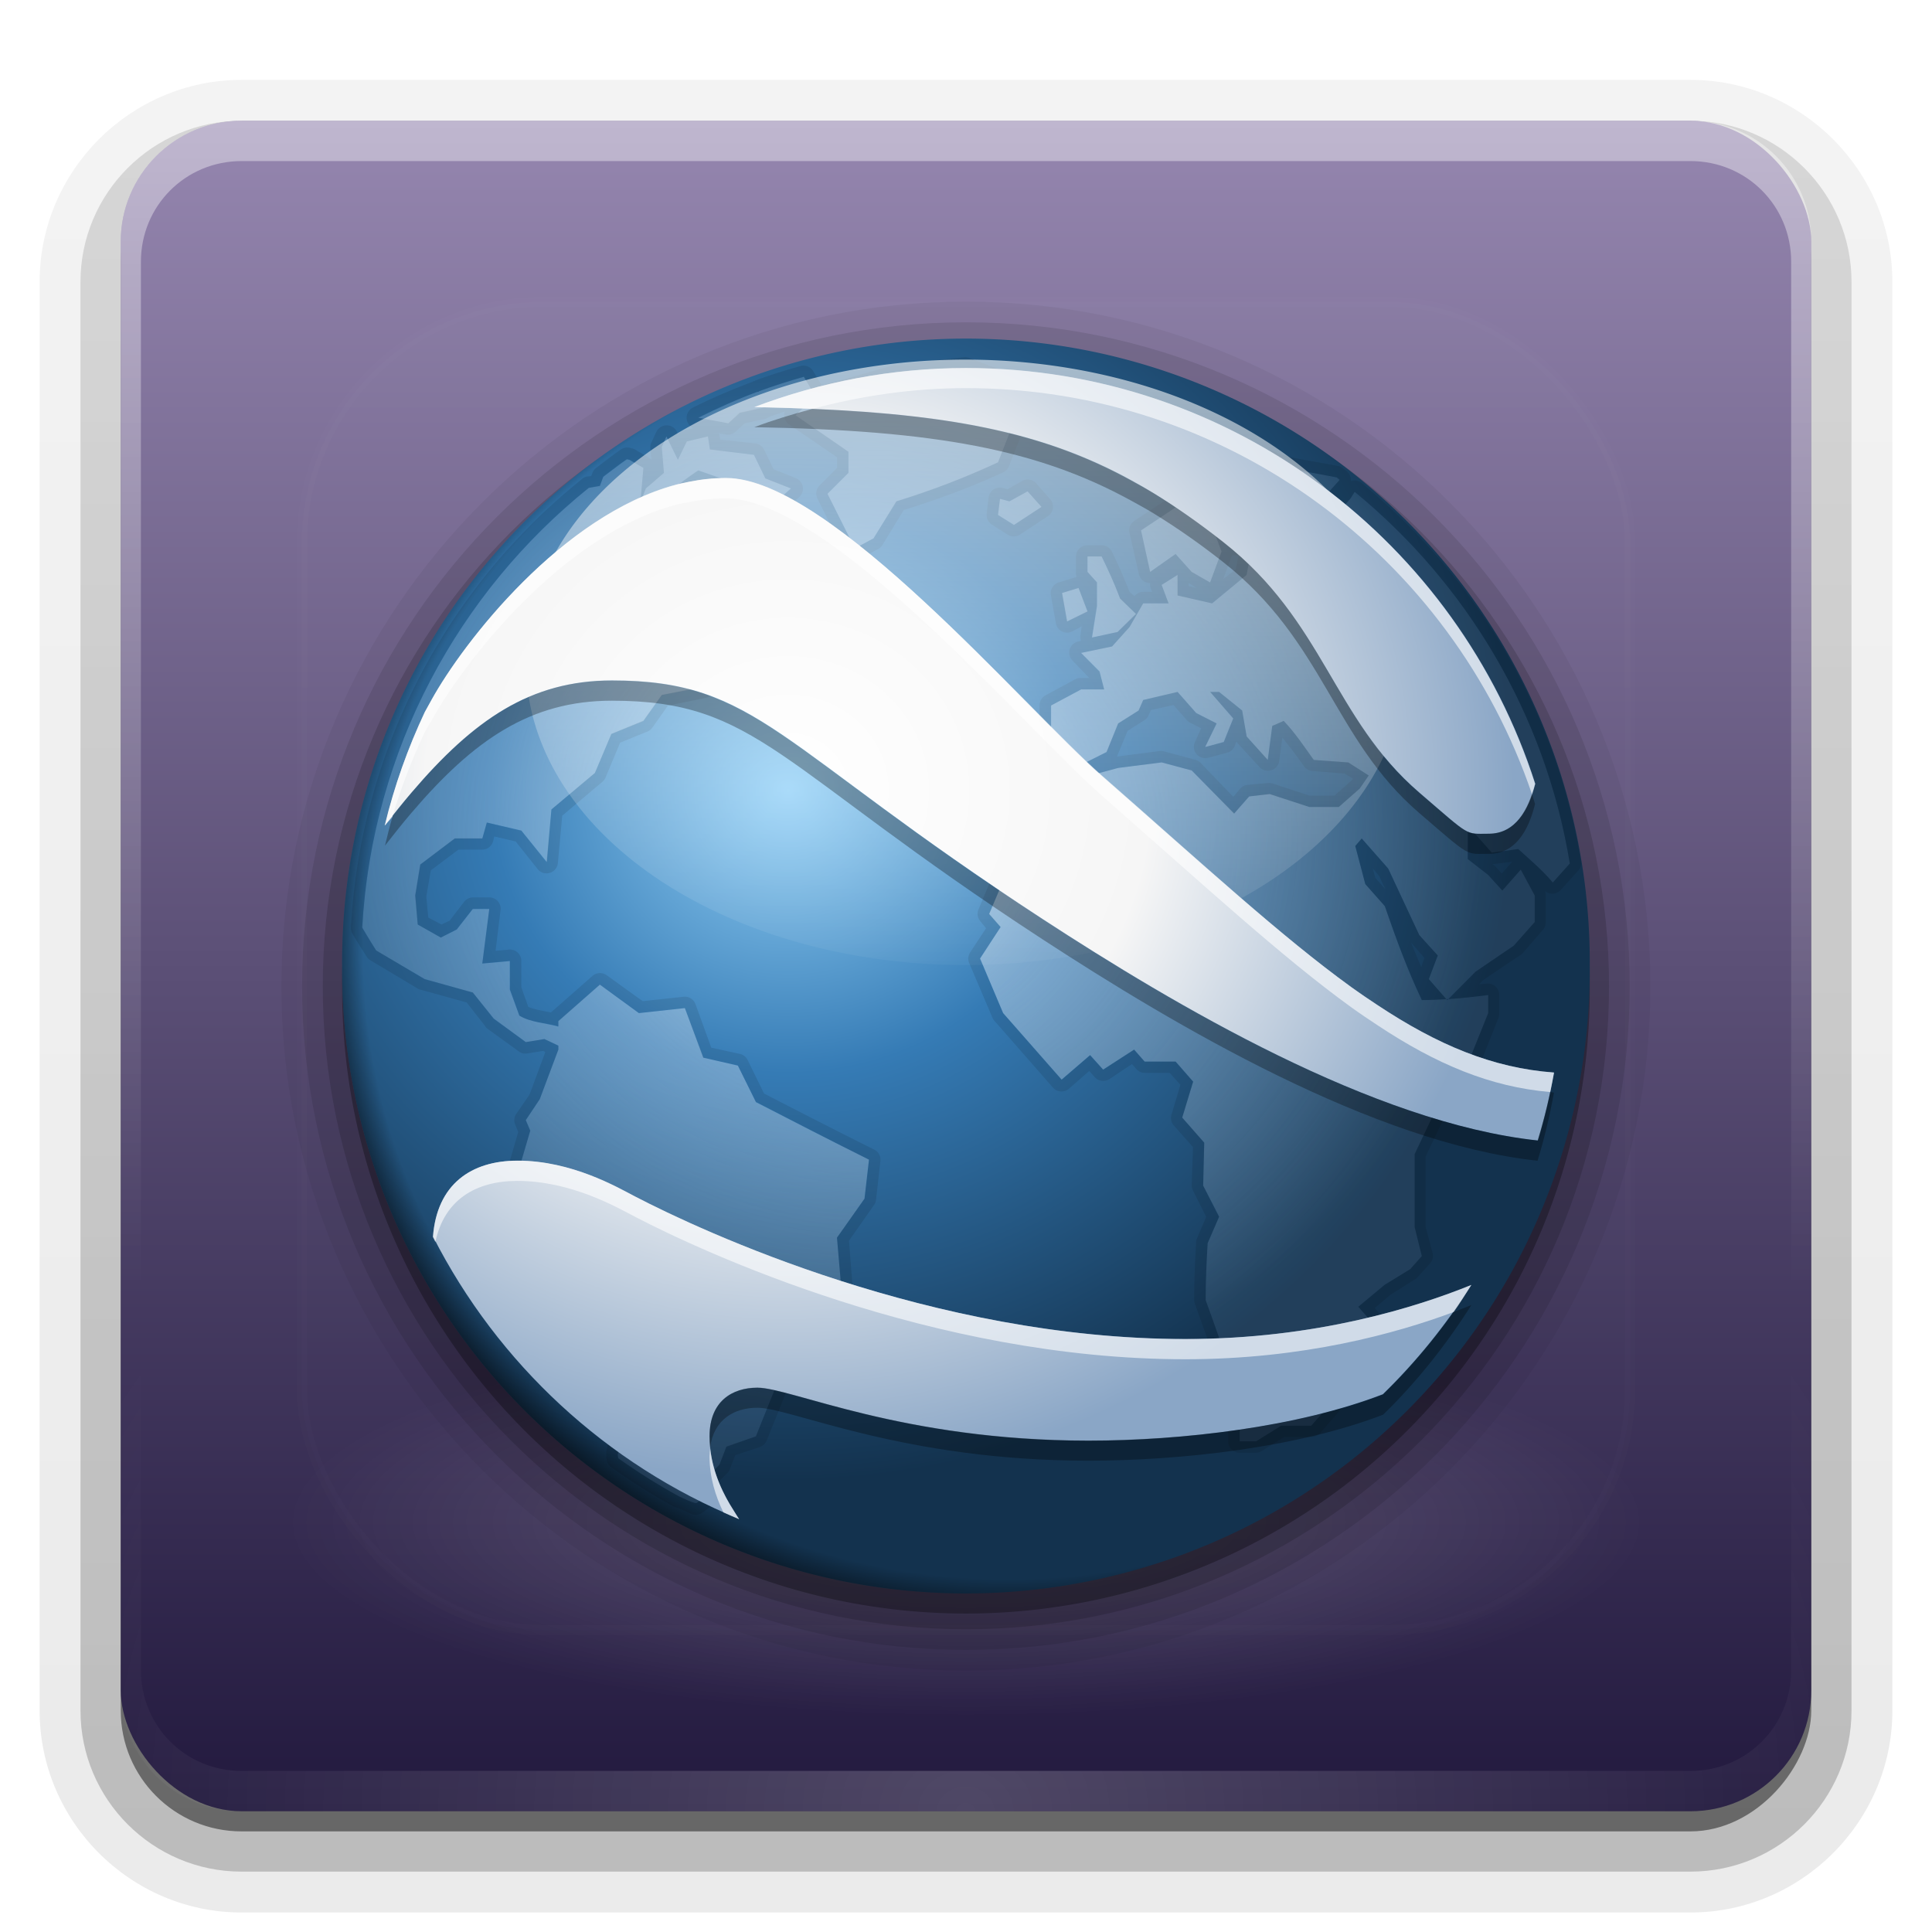<?xml version="1.0" encoding="UTF-8"?>
<!-- Created with Inkscape (http://www.inkscape.org/) -->
<svg id="svg2408" width="96" height="96" version="1.0" xmlns="http://www.w3.org/2000/svg" xmlns:cc="http://creativecommons.org/ns#" xmlns:dc="http://purl.org/dc/elements/1.1/" xmlns:rdf="http://www.w3.org/1999/02/22-rdf-syntax-ns#" xmlns:xlink="http://www.w3.org/1999/xlink">
 <defs id="defs2410">
  <linearGradient id="ButtonShadow" x1="45.448" x2="45.448" y1="92.54" y2="7.016" gradientTransform="scale(1.006 .994)" gradientUnits="userSpaceOnUse">
   <stop id="stop3750" offset="0"/>
   <stop id="stop3752" stop-opacity=".588" offset="1"/>
  </linearGradient>
  <linearGradient id="linearGradient3737">
   <stop id="stop3739" stop-color="#fff" offset="0"/>
   <stop id="stop3741" stop-color="#fff" stop-opacity="0" offset="1"/>
  </linearGradient>
  <filter id="filter3174" color-interpolation-filters="sRGB">
   <feGaussianBlur id="feGaussianBlur3176" stdDeviation="1.71"/>
  </filter>
  <linearGradient id="linearGradient3188" x1="36.357" x2="36.357" y1="6" y2="63.893" gradientUnits="userSpaceOnUse" xlink:href="#linearGradient3737"/>
  <filter id="filter3794" x="-.192" y="-.192" width="1.384" height="1.384" color-interpolation-filters="sRGB">
   <feGaussianBlur id="feGaussianBlur3796" stdDeviation="5.28"/>
  </filter>
  <linearGradient id="linearGradient3613" x1="48" x2="48" y1="20.221" y2="138.66" gradientUnits="userSpaceOnUse" xlink:href="#linearGradient3737"/>
  <radialGradient id="radialGradient3619" cx="48" cy="90.172" r="42" gradientTransform="matrix(1.157 0 0 .996 -7.551 .197)" gradientUnits="userSpaceOnUse" xlink:href="#linearGradient3737"/>
  <clipPath id="clipPath3613">
   <rect id="rect3615" x="6" y="6" width="84" height="84" rx="6" ry="6" fill="#fff"/>
  </clipPath>
  <linearGradient id="linearGradient3617" x1="48" x2="48" y1="90" y2="5.988" gradientUnits="userSpaceOnUse">
   <stop id="stop3702" stop-color="#22193e" offset="0"/>
   <stop id="stop3704" stop-color="#9586af" offset="1"/>
  </linearGradient>
  <linearGradient id="ButtonShadow-0" x1="45.448" x2="45.448" y1="92.54" y2="7.016" gradientTransform="matrix(1.006 0 0 .994 100 0)" gradientUnits="userSpaceOnUse">
   <stop id="stop3750-8" offset="0"/>
   <stop id="stop3752-5" stop-opacity=".588" offset="1"/>
  </linearGradient>
  <linearGradient id="linearGradient3780" x1="32.251" x2="32.251" y1="6.132" y2="90.239" gradientTransform="matrix(1.024 0 0 1.012 -1.143 -98.071)" gradientUnits="userSpaceOnUse" xlink:href="#ButtonShadow-0"/>
  <linearGradient id="linearGradient3721" x1="32.251" x2="32.251" y1="6.132" y2="90.239" gradientTransform="translate(0,-97)" gradientUnits="userSpaceOnUse" xlink:href="#ButtonShadow-0"/>
  <linearGradient id="linearGradient4224-9">
   <stop id="stop4226-7" stop-color="#95d2f8" offset="0"/>
   <stop id="stop4240-8" stop-color="#357bb5" offset=".41"/>
   <stop id="stop4228-0" stop-color="#13324e" offset="1"/>
  </linearGradient>
  <radialGradient id="radialGradient3093" cx="46.972" cy="-33.923" r="60.306" gradientTransform="matrix(.598 0 0 .569 11.061 58.574)" gradientUnits="userSpaceOnUse">
   <stop id="stop4473-6" stop-color="#fff" offset="0"/>
   <stop id="stop4544-9" stop-color="#f6f6f6" offset=".5"/>
   <stop id="stop4475-9" stop-color="#8aa6c6" offset="1"/>
  </radialGradient>
  <radialGradient id="radialGradient3916" cx="46.972" cy="-33.923" r="60.306" gradientTransform="matrix(1.164 0 0 1.107 -7.715 3.617)" gradientUnits="userSpaceOnUse" xlink:href="#linearGradient4224-9"/>
  <radialGradient id="radialGradient3926" cx="65.261" cy="-19.96" r="60.306" gradientTransform="matrix(1.137 0 0 1.108 -5.928 3.63)" gradientUnits="userSpaceOnUse">
   <stop id="stop4465-1" stop-opacity="0" offset="0"/>
   <stop id="stop4467-3" stop-opacity="0" offset=".91"/>
   <stop id="stop4469-1" offset="1"/>
  </radialGradient>
  <radialGradient id="radialGradient3146" cx="22.109" cy="19.781" r="19.19" gradientTransform="matrix(1.573 0 0 1.469 8.677 12.715)" gradientUnits="userSpaceOnUse">
   <stop id="stop2314" stop-color="#e3ebf3" offset="0"/>
   <stop id="stop2316" stop-color="#cedceb" stop-opacity=".132" offset="1"/>
  </radialGradient>
  <linearGradient id="linearGradient3977" x1="66.658" x2="66.658" y1="-77.511" y2="51.68" gradientUnits="userSpaceOnUse" xlink:href="#linearGradient3737"/>
  <radialGradient id="radialGradient4004" cx="64.145" cy="-16.953" r="60.306" gradientUnits="userSpaceOnUse">
   <stop id="stop4000" stop-color="#fff" offset="0"/>
   <stop id="stop4002" stop-color="#fff" stop-opacity="0" offset="1"/>
  </radialGradient>
  <radialGradient id="radialGradient4036-3" cx="19.464" cy="15.821" r="2.5" gradientUnits="userSpaceOnUse" xlink:href="#linearGradient4008-1"/>
  <linearGradient id="linearGradient4008-1">
   <stop id="stop4010-3" stop-color="#fff" offset="0"/>
   <stop id="stop4016-7" stop-color="#fff" stop-opacity=".279" offset=".5"/>
   <stop id="stop4012-2" stop-color="#fff" stop-opacity="0" offset="1"/>
  </linearGradient>
  <filter id="filter4046-5" x="-.12" y="-.12" width="1.24" height="1.24" color-interpolation-filters="sRGB">
   <feGaussianBlur id="feGaussianBlur4048-6" stdDeviation="0.25"/>
  </filter>
 </defs>
 <g id="layer2" display="none">
  <rect id="rect3745" x="5" y="7" width="86" height="85" rx="6" ry="6" fill="url(#ButtonShadow)" filter="url(#filter3174)" opacity=".9"/>
 </g>
 <g id="layer3">
  <path id="path3786" transform="scale(1,-1)" d="m12-95.031c-5.511 0-10.031 4.52-10.031 10.031v71c0 5.511 4.52 10.031 10.031 10.031h72c5.511 0 10.031-4.52 10.031-10.031v-71c0-5.511-4.52-10.031-10.031-10.031h-72z" fill="url(#linearGradient3780)" opacity=".08"/>
  <path id="path3778" transform="scale(1,-1)" d="m12-94.031c-4.972 0-9.031 4.06-9.031 9.031v71c0 4.972 4.06 9.031 9.031 9.031h72c4.972 0 9.031-4.06 9.031-9.031v-71c0-4.972-4.06-9.031-9.031-9.031h-72z" fill="url(#linearGradient3780)" opacity=".1"/>
  <path id="path3770" transform="scale(1,-1)" d="m12-93c-4.409 0-8 3.591-8 8v71c0 4.409 3.591 8 8 8h72c4.409 0 8-3.591 8-8v-71c0-4.409-3.591-8-8-8h-72z" fill="url(#linearGradient3780)" opacity=".2"/>
  <rect id="rect3723" transform="scale(1,-1)" x="5" y="-92" width="86" height="85" rx="7" ry="7" fill="url(#linearGradient3780)" opacity=".3"/>
  <rect id="rect3716" transform="scale(1,-1)" x="6" y="-91" width="84" height="84" rx="6" ry="6" fill="url(#linearGradient3721)" opacity=".45"/>
 </g>
 <g id="layer1">
  <rect id="rect2419" x="6" y="6" width="84" height="84" rx="6" ry="6" fill="url(#linearGradient3617)"/>
  <path id="rect3728" d="m12 6c-3.324 0-6 2.676-6 6v2 68 2c0 0.335 0.041 0.651 0.094 0.969 0.049 0.296 0.097 0.597 0.188 0.875 0.01 0.03 0.021 0.064 0.031 0.094 0.099 0.288 0.235 0.547 0.375 0.812 0.145 0.274 0.316 0.536 0.5 0.781s0.374 0.473 0.594 0.688c0.44 0.428 0.943 0.815 1.5 1.094 0.279 0.14 0.573 0.247 0.875 0.344-0.256-0.1-0.487-0.236-0.719-0.375-0.007-0.004-0.024 0.004-0.031 0-0.032-0.019-0.062-0.043-0.094-0.062-0.12-0.077-0.231-0.164-0.344-0.25-0.106-0.081-0.213-0.161-0.312-0.25-0.178-0.161-0.347-0.345-0.5-0.531-0.108-0.13-0.218-0.265-0.312-0.406-0.025-0.038-0.038-0.086-0.062-0.125-0.065-0.103-0.13-0.205-0.188-0.312-0.101-0.195-0.206-0.416-0.281-0.625-0.008-0.022-0.024-0.041-0.031-0.062-0.032-0.092-0.036-0.187-0.062-0.281-0.03-0.107-0.07-0.203-0.094-0.312-0.073-0.342-0.125-0.698-0.125-1.062v-2-68-2c0-2.782 2.218-5 5-5h2 68 2c2.782 0 5 2.218 5 5v2 68 2c0 0.364-0.052 0.721-0.125 1.062-0.044 0.207-0.088 0.398-0.156 0.594-0.008 0.022-0.023 0.041-0.031 0.062-0.063 0.174-0.138 0.367-0.219 0.531-0.042 0.083-0.079 0.17-0.125 0.25-0.055 0.097-0.127 0.188-0.188 0.281-0.094 0.141-0.205 0.276-0.312 0.406-0.143 0.174-0.303 0.347-0.469 0.5-0.011 0.01-0.02 0.021-0.031 0.031-0.138 0.126-0.285 0.234-0.438 0.344-0.103 0.073-0.204 0.153-0.312 0.219-0.007 0.004-0.024-0.004-0.031 0-0.232 0.139-0.463 0.275-0.719 0.375 0.302-0.097 0.596-0.204 0.875-0.344 0.557-0.279 1.06-0.666 1.5-1.094 0.22-0.214 0.409-0.442 0.594-0.688s0.355-0.508 0.5-0.781c0.14-0.265 0.276-0.525 0.375-0.812 0.01-0.031 0.021-0.063 0.031-0.094 0.09-0.278 0.139-0.579 0.188-0.875 0.052-0.318 0.094-0.634 0.094-0.969v-2-68-2c0-3.324-2.676-6-6-6h-72z" fill="url(#linearGradient3188)" opacity=".4"/>
  <path id="path3615" d="m12 90c-3.324 0-6-2.676-6-6v-2-68-2c0-0.335 0.041-0.651 0.094-0.969 0.049-0.296 0.097-0.597 0.188-0.875 0.01-0.03 0.021-0.064 0.031-0.094 0.099-0.288 0.235-0.547 0.375-0.812 0.145-0.274 0.316-0.536 0.5-0.781s0.374-0.473 0.594-0.688c0.44-0.428 0.943-0.815 1.5-1.094 0.279-0.14 0.573-0.247 0.875-0.344-0.256 0.1-0.487 0.236-0.719 0.375-0.007 0.004-0.024-0.004-0.031 0-0.032 0.019-0.062 0.043-0.094 0.062-0.12 0.077-0.231 0.164-0.344 0.25-0.106 0.081-0.213 0.161-0.312 0.25-0.178 0.161-0.347 0.345-0.5 0.531-0.108 0.13-0.218 0.265-0.312 0.406-0.025 0.038-0.038 0.086-0.062 0.125-0.065 0.103-0.13 0.205-0.188 0.312-0.101 0.195-0.206 0.416-0.281 0.625-0.008 0.022-0.024 0.041-0.031 0.062-0.032 0.092-0.036 0.187-0.062 0.281-0.03 0.107-0.07 0.203-0.094 0.312-0.073 0.342-0.125 0.698-0.125 1.062v2 68 2c0 2.782 2.218 5 5 5h2 68 2c2.782 0 5-2.218 5-5v-2-68-2c0-0.364-0.052-0.721-0.125-1.062-0.044-0.207-0.088-0.398-0.156-0.594-0.008-0.022-0.023-0.041-0.031-0.062-0.063-0.174-0.138-0.367-0.219-0.531-0.042-0.083-0.079-0.17-0.125-0.25-0.055-0.097-0.127-0.188-0.188-0.281-0.094-0.141-0.205-0.276-0.312-0.406-0.143-0.174-0.303-0.347-0.469-0.5-0.011-0.01-0.02-0.021-0.031-0.031-0.138-0.126-0.285-0.234-0.438-0.344-0.103-0.073-0.204-0.153-0.312-0.219-0.007-0.004-0.024 0.004-0.031 0-0.232-0.139-0.463-0.275-0.719-0.375 0.302 0.097 0.596 0.204 0.875 0.344 0.557 0.279 1.06 0.666 1.5 1.094 0.22 0.214 0.409 0.442 0.594 0.688s0.355 0.508 0.5 0.781c0.14 0.265 0.276 0.525 0.375 0.812 0.01 0.031 0.021 0.063 0.031 0.094 0.09 0.278 0.139 0.579 0.188 0.875 0.052 0.318 0.094 0.634 0.094 0.969v2 68 2c0 3.324-2.676 6-6 6h-72z" fill="url(#radialGradient3619)" opacity=".2"/>
  <path id="path3990" transform="matrix(.56 0 0 .16 12.081 78.349)" d="m124.45-16.953a60.306 60.306 0 1 1-120.61 0 60.306 60.306 0 1 1 120.61 0z" color="#000000" fill="url(#radialGradient4004)" fill-rule="evenodd" opacity=".2"/>
 </g>
 <g id="layer5">
  <rect id="rect3171" x="15" y="15" width="66" height="66" rx="12" ry="12" clip-path="url(#clipPath3613)" fill="url(#linearGradient3613)" filter="url(#filter3794)" opacity=".1" stroke="#fff" stroke-linecap="round" stroke-width=".5"/>
 </g>
 <g id="layer4">
  <path id="path3942" transform="matrix(.514 0 0 .514 15.027 57.714)" d="m64.156-83.125c-36.48 0-66.188 29.708-66.188 66.188 0 36.48 29.711 66.156 66.188 66.156 36.476 0 66.156-29.68 66.156-66.156 0-36.476-29.676-66.188-66.156-66.188z" color="#000000" fill-rule="evenodd" opacity=".05"/>
  <path id="path3938" transform="matrix(.514 0 0 .514 15.027 57.714)" d="m64.156-81.125c-35.396 0-64.188 28.792-64.188 64.188 0 35.396 28.794 64.156 64.188 64.156 35.393 0 64.156-28.763 64.156-64.156 0-35.393-28.761-64.188-64.156-64.188z" color="#000000" fill-rule="evenodd" opacity=".1"/>
  <path id="path3934" transform="matrix(.514 0 0 .514 15.027 57.714)" d="m64.156-79.125c-34.313 0-62.188 27.874-62.188 62.188s27.876 62.156 62.188 62.156 62.156-27.844 62.156-62.156-27.843-62.188-62.156-62.188z" color="#000000" fill-rule="evenodd" opacity=".15"/>
  <path id="path3928" transform="matrix(.514 0 0 .514 15.027 57.714)" d="m124.45-16.953a60.306 60.306 0 1 1-120.61 0 60.306 60.306 0 1 1 120.61 0z" color="#000000" fill-rule="evenodd" opacity=".3"/>
  <path id="path3253" transform="matrix(.514 0 0 .514 15.027 56.714)" d="m124.45-16.953a60.306 60.306 0 1 1-120.61 0 60.306 60.306 0 1 1 120.61 0z" color="#000000" fill="url(#radialGradient3916)" fill-rule="evenodd"/>
  <path id="path4449" transform="matrix(.514 0 0 .514 15.027 56.714)" d="m124.45-16.953a60.306 60.306 0 1 1-120.61 0 60.306 60.306 0 1 1 120.61 0z" color="#000000" fill="url(#radialGradient3926)" fill-rule="evenodd"/>
  <path id="path4144" d="m47.975 18.302-3.43 0.398-4.225 1.168-0.795 0.77 2.635 1.814v1.044l-1.044 1.044 1.367 2.709 0.92-0.497 1.143-1.839c1.767-0.547 3.366-1.16 5.046-1.939l1.367-3.505-2.983-1.168zm-8.028 0.423c-0.756 0.214-1.507 0.451-2.237 0.721l-0.025 0.025c-0.014 0.005-0.035-0.005-0.05 0-1.008 0.375-1.979 0.816-2.933 1.292l1.491 0.273 0.572-0.522 1.143-0.249c0.784-0.382 1.579-0.65 2.411-0.92l-0.373-0.621zm-6.835 2.958-0.224 0.522 0.099 1.292-0.895 0.77-0.572 1.442h1.143l0.572-1.292c0.493-0.349 0.964-0.708 1.466-1.044l1.143 0.398c0.762 0.519 1.524 1.023 2.287 1.541l1.168-1.044-1.268-0.497-0.572-1.168-2.187-0.273-0.099-0.646-1.044 0.249-0.447 0.92-0.572-1.168zm29.304 1.044-2.187 0.522-1.367 0.895v0.77l-2.162 1.442 0.447 2.063 1.268-0.895 0.795 0.895 0.92 0.522 0.572-1.541-0.348-0.92 0.348-0.646 1.243-1.168h0.572l-0.572 1.292v1.168c0.526-0.143 1.078-0.182 1.616-0.249l-1.491 1.019-0.124 0.671-1.715 1.417-1.715-0.398v-1.019l-0.795 0.497 0.348 0.92h-1.268l-0.671 1.168-0.87 0.969-1.541 0.323 0.92 0.92 0.224 0.895h-1.143l-1.491 0.795v2.312h0.696l0.621 0.721 1.442-0.721 0.572-1.417 1.019-0.646 0.224-0.522 1.715-0.398 0.92 1.044 1.019 0.522-0.572 1.168 0.92-0.249 0.472-1.168-1.143-1.317h0.447l1.143 0.92 0.224 1.292 1.044 1.168 0.224-1.69 0.572-0.249c0.566 0.588 1.015 1.277 1.491 1.939l1.715 0.124 1.019 0.646-0.447 0.646-1.044 0.92h-1.466l-1.964-0.646-1.019 0.124-0.746 0.845-2.113-2.138-1.491-0.398-2.162 0.273-1.964 0.522c-1.091 1.239-2.149 2.466-3.181 3.753l-1.268 2.983 0.572 0.646-1.019 1.566 1.143 2.709c0.973 1.102 1.937 2.203 2.908 3.306l1.417-1.218 0.646 0.721 1.541-0.994 0.522 0.597h1.541l0.87 0.994-0.547 1.79 1.094 1.243-0.05 2.138 0.795 1.541-0.572 1.317c-0.057 0.954-0.099 1.879-0.099 2.833 0.469 1.293 0.924 2.6 1.367 3.902l0.323 2.063v1.044h0.82l1.243-0.77h1.491l2.237-2.535-0.298-0.845 1.491-1.292-1.094-1.243 1.317-1.094 1.268-0.77 0.572-0.646-0.348-1.442v-3.629l1.044-2.212 1.243-1.417 1.367-3.38v-0.895c-0.678 0.086-1.325 0.151-1.988 0.199l-0.05 0.05-0.05-0.05c-0.402 0.027-0.805 0.05-1.218 0.05-0.728-1.533-1.285-3.069-1.839-4.673l-0.969-1.094-0.497-1.889 0.323-0.373 1.317 1.491 1.541 3.306 0.92 1.019-0.447 1.168 0.87 0.994c0.033-0.002 0.067 0.002 0.099 0l1.367-1.367 1.889-1.292 1.044-1.168v-1.317c-0.229-0.433-0.465-0.86-0.696-1.292l-0.92 1.044-0.696-0.77-1.019-0.795v-1.665l1.193 1.342 1.317-0.174c0.599 0.545 1.19 1.045 1.715 1.665l0.845-0.944c-1.209-7.408-5.127-13.905-10.688-18.467l-0.224 0.348-1.143 1.292-1.466-1.541h1.466l0.621-0.696c-0.051-0.039-0.098-0.085-0.149-0.124l-2.51-0.472-1.491-0.522zm-31.268 0.099c-0.404 0.276-0.778 0.575-1.168 0.87l-0.174 0.447s-0.313 0.052-0.547 0.099c-6.471 5.203-10.761 13.028-11.259 21.848 0.311 0.534 0.696 1.143 0.696 1.143l2.411 1.417 2.386 0.671 1.044 1.292 1.591 1.168 0.92-0.149 0.696 0.323v0.199l-0.92 2.461-0.696 1.044 0.224 0.522-0.572 1.939 2.063 3.778 2.063 1.814 0.92 1.292-0.124 2.734 0.696 1.541-0.696 2.983s-0.016 0.022 0.025 0.199c0.961 0.682 1.968 1.321 3.007 1.889 0.016 0.009 0.033 0.016 0.05 0.025 0.045 0.021 0.107 0.055 0.149 0.075 0.369 0.167 0.639 0.266 0.696 0.224 0.227-0.172 0.423-0.323 0.423-0.323l-0.224-0.646 0.92-0.92 0.348-0.895 1.466-0.522 1.143-2.858-0.323-0.77 0.795-1.168 1.715-0.398 0.92-2.088-0.224-2.585 1.367-1.939 0.224-1.939c-1.878-0.933-3.753-1.898-5.617-2.858l-0.895-1.814-1.715-0.398-0.92-2.461-2.287 0.249-1.939-1.417-2.063 1.814v0.273c-0.623-0.18-1.384-0.205-1.939-0.547l-0.472-1.292v-1.417l-1.367 0.124c0.115-0.908 0.233-1.801 0.348-2.709h-0.82l-0.795 1.019-0.795 0.398-1.143-0.646-0.124-1.442 0.249-1.541 1.715-1.292h1.367l0.224-0.795 1.715 0.398 1.268 1.566 0.224-2.61 2.162-1.814 0.82-1.939 1.591-0.646 0.92-1.292 2.063-0.398 1.019-1.566c-1.03-2e-6 -2.053 0-3.082 0l1.939-0.895h1.367l1.939-0.646 0.249-0.795-0.696-0.646-0.795-0.249 0.224-0.77-0.572-1.168-1.367 0.497 0.224-1.019-1.591-0.92-1.268 2.212 0.124 0.77-1.268 0.522-0.795 1.69-0.348-1.566-2.162-0.895-0.348-1.168 2.858-1.69 1.243-1.168 0.124-1.417-0.696-0.398-0.124-0.025zm19.909 1.591-0.895 0.497-0.472-0.124-0.099 0.795 0.795 0.497 1.367-0.895-0.696-0.771zm-15.087 0.249-0.92 0.646 1.143 0.771h0.92v-0.895l-1.143-0.522zm18.07 2.983v0.77l0.472 0.522v1.168l-0.249 1.566 1.268-0.273 0.92-0.895-0.795-0.771c-0.269-0.717-0.583-1.4-0.92-2.088h-0.696zm-0.447 1.566-0.82 0.249 0.249 1.417 1.019-0.497-0.447-1.168zm-15.783 2.336 0.323 1.814 0.696-1.044-1.019-0.77z" fill="url(#radialGradient3146)" opacity=".6"/>
  <path id="path3983" d="m47.906 17.75-3.438 0.375a0.565 0.565 0 0 0-0.094 0.031l-3.531 1a0.565 0.565 0 0 0-0.062-0.094l-0.375-0.625a0.565 0.565 0 0 0-0.625-0.25c-0.768 0.217-1.505 0.443-2.25 0.719a0.565 0.565 0 0 0-0.031 0.031 0.565 0.565 0 0 0-0.031 0c-0.023 7e-3 -0.003-0.01-0.031 0a0.565 0.565 0 0 0-0.031 0.031c-1.015 0.379-2.01 0.803-2.969 1.281a0.565 0.565 0 0 0 0.031 1.031l-0.469 0.094a0.565 0.565 0 0 0-0.312 0.219l-0.062-0.156a0.565 0.565 0 0 0-1 0l-0.25 0.531a0.565 0.565 0 0 0-0.062 0.312l0.062 0.562a0.565 0.565 0 0 0-0.125-0.094l-0.688-0.406a0.565 0.565 0 0 0-0.156-0.062l-0.125-0.031a0.565 0.565 0 0 0-0.438 0.094c-0.423 0.289-0.832 0.614-1.219 0.906a0.565 0.565 0 0 0-0.188 0.25l-0.062 0.156c-0.105 0.017-0.14 0.009-0.25 0.031a0.565 0.565 0 0 0-0.219 0.125c-6.592 5.3-10.962 13.267-11.469 22.25a0.565 0.565 0 0 0 0.062 0.312c0.319 0.548 0.719 1.156 0.719 1.156a0.565 0.565 0 0 0 0.188 0.188l2.406 1.438a0.565 0.565 0 0 0 0.125 0.031l2.25 0.625 0.906 1.156a0.565 0.565 0 0 0 0.094 0.125l1.594 1.156a0.565 0.565 0 0 0 0.438 0.094l0.781-0.125 0.094 0.062-0.75 2.031-0.062 0.125-0.625 0.906a0.565 0.565 0 0 0-0.062 0.531l0.156 0.375-0.5 1.719a0.565 0.565 0 0 0 0.031 0.438l2.062 3.781a0.565 0.565 0 0 0 0.125 0.156l2.062 1.812 0.719 1-0.125 2.562a0.565 0.565 0 0 0 0.062 0.281l0.625 1.312-0.688 2.812s0.002 0.09 0 0.125-0.003 0.058 0 0.094c0.006 0.071 0.006 0.142 0.031 0.25a0.565 0.565 0 0 0 0.25 0.344c0.979 0.694 1.972 1.328 3.031 1.906 0.062 0.034 0.092 0.047 0.062 0.031a0.565 0.565 0 0 0 0.031 0c0.108 0.051 0.207 0.071 0.188 0.062 0.182 0.083 0.322 0.161 0.469 0.219 0.073 0.029 0.156 0.073 0.25 0.094 0.094 0.02 0.244 0.089 0.531-0.125 0.236-0.179 0.438-0.344 0.438-0.344a0.565 0.565 0 0 0 0.188-0.656l-0.094-0.281 0.656-0.656a0.565 0.565 0 0 0 0.125-0.219l0.25-0.656 1.219-0.406a0.565 0.565 0 0 0 0.344-0.312l1.156-2.875a0.565 0.565 0 0 0-0.031-0.469l-0.188-0.438 0.469-0.719 1.531-0.344a0.565 0.565 0 0 0 0.406-0.344l0.906-2.094a0.565 0.565 0 0 0 0.031-0.281l-0.188-2.375 1.25-1.781a0.565 0.565 0 0 0 0.094-0.25l0.219-1.938a0.565 0.565 0 0 0-0.312-0.562c-1.817-0.903-3.656-1.847-5.469-2.781l-0.812-1.656a0.565 0.565 0 0 0-0.375-0.312l-1.438-0.312-0.781-2.156a0.565 0.565 0 0 0-0.594-0.375l-2.031 0.219-1.781-1.281a0.565 0.565 0 0 0-0.719 0.031l-2.062 1.812c-0.426-0.086-0.866-0.161-1.125-0.281l-0.344-0.969v-1.312a0.565 0.565 0 0 0-0.625-0.562l-0.656 0.062c0.085-0.677 0.164-1.353 0.25-2.031a0.565 0.565 0 0 0-0.562-0.625h-0.812a0.565 0.565 0 0 0-0.438 0.219l-0.719 0.938-0.406 0.188-0.656-0.344-0.094-1v-0.062l0.219-1.281 1.375-1.031h1.188a0.565 0.565 0 0 0 0.531-0.406l0.062-0.25 1.062 0.25 1.094 1.375a0.565 0.565 0 0 0 1-0.281l0.219-2.375 2-1.688a0.565 0.565 0 0 0 0.156-0.219l0.719-1.719 1.375-0.562a0.565 0.565 0 0 0 0.25-0.219l0.75-1.062 1.844-0.375a0.565 0.565 0 0 0 0.375-0.25l1.031-1.562a0.565 0.565 0 0 0-0.031-0.656 0.565 0.565 0 0 0 0-0.031l0.875-0.281 0.281 1.562a0.565 0.565 0 0 0 1.031 0.219l0.719-1.062a0.565 0.565 0 0 0-0.125-0.781l-0.625-0.469a0.565 0.565 0 0 0 0.094-0.188l0.25-0.812a0.565 0.565 0 0 0-0.156-0.562l-0.688-0.625a0.565 0.565 0 0 0-0.219-0.125l-0.25-0.094 0.062-0.219a0.565 0.565 0 0 0-0.031-0.438l-0.594-1.156a0.565 0.565 0 0 0-0.688-0.281l-0.375 0.125a0.565 0.565 0 0 0-0.062-0.406 0.565 0.565 0 0 0 0.281 0.062h0.938a0.565 0.565 0 0 0 0.562-0.562v-0.406c0.043 0.029 0.082 0.065 0.125 0.094a0.565 0.565 0 0 0 0.688-0.031l1.188-1.031a0.565 0.565 0 0 0-0.156-0.969l-1.094-0.438-0.469-0.969a0.565 0.565 0 0 0-0.438-0.312l-1.75-0.188-0.031-0.25a0.565 0.565 0 0 0-0.031-0.062l0.375 0.062a0.565 0.565 0 0 0 0.469-0.156l0.438-0.406 1.031-0.219a0.565 0.565 0 0 0 0.125-0.062c0.265-0.129 0.57-0.206 0.844-0.312a0.565 0.565 0 0 0 0.219 0.656l2.375 1.625v0.531l-0.875 0.875a0.565 0.565 0 0 0-0.094 0.656l1.344 2.719a0.565 0.565 0 0 0 0.781 0.25l0.938-0.5a0.565 0.565 0 0 0 0.188-0.219l1.031-1.688c1.699-0.536 3.308-1.12 4.938-1.875a0.565 0.565 0 0 0 0.281-0.281l1.375-3.5a0.565 0.565 0 0 0-0.344-0.75l-3-1.156a0.565 0.565 0 0 0-0.25-0.031zm0.062 0.562 3 1.156-1.375 3.5c-1.679 0.778-3.296 1.39-5.062 1.938l-1.125 1.844-0.938 0.5-1.344-2.719 1.031-1.031v-1.062l-2.625-1.812 0.781-0.75 4.219-1.188 3.438-0.375zm-8.031 0.406 0.375 0.625c-0.831 0.269-1.623 0.524-2.406 0.906l-1.156 0.25-0.562 0.531-1.5-0.281c0.954-0.477 1.929-0.906 2.938-1.281 0.014-0.005 0.048 0.005 0.062 0l0.031-0.031c0.73-0.27 1.463-0.505 2.219-0.719zm-6.812 2.969 0.562 1.156 0.438-0.906 1.062-0.25 0.094 0.656 2.188 0.25 0.562 1.188 1.281 0.5-1.188 1.031c-0.763-0.518-1.519-1.012-2.281-1.531l-1.156-0.406c-0.502 0.336-0.944 0.682-1.438 1.031l-0.594 1.312h-1.125l0.562-1.438 0.906-0.781-0.125-1.281 0.25-0.531zm29.156 0.469-2.188 0.531a0.565 0.565 0 0 0-0.188 0.094l-1.344 0.906a0.565 0.565 0 0 0-0.25 0.469v0.438l-1.938 1.281a0.565 0.565 0 0 0-0.25 0.594l0.469 2.062a0.565 0.565 0 0 0 0.562 0.438 0.565 0.565 0 0 0 0.031 0.281l0.062 0.156h-0.438a0.565 0.565 0 0 0-0.438 0.219l-0.25-0.219c-0.26-0.679-0.556-1.348-0.875-2a0.565 0.565 0 0 0-0.5-0.312h-0.719a0.565 0.565 0 0 0-0.562 0.562v0.75a0.565 0.565 0 0 0 0.031 0.25 0.565 0.565 0 0 0-0.062 0.031l-0.812 0.25a0.565 0.565 0 0 0-0.406 0.625l0.25 1.406a0.565 0.565 0 0 0 0.812 0.406l0.469-0.25-0.062 0.469a0.565 0.565 0 0 0 0.031 0.25l-0.125 0.031a0.565 0.565 0 0 0-0.281 0.969l0.812 0.844h-0.406a0.565 0.565 0 0 0-0.281 0.062l-1.5 0.812a0.565 0.565 0 0 0-0.281 0.5v2.312a0.565 0.565 0 0 0 0.562 0.562h0.406l0.438 0.5c-1.057 1.201-2.085 2.399-3.094 3.656a0.565 0.565 0 0 0-0.094 0.125l-1.25 2.969a0.565 0.565 0 0 0 0.094 0.594l0.281 0.344-0.781 1.188a0.565 0.565 0 0 0-0.062 0.531l1.156 2.719a0.565 0.565 0 0 0 0.094 0.156c0.971 1.1 1.934 2.208 2.906 3.312a0.565 0.565 0 0 0 0.812 0.062l1-0.875 0.281 0.312a0.565 0.565 0 0 0 0.719 0.094l1.125-0.75 0.219 0.25a0.565 0.565 0 0 0 0.406 0.188h1.25l0.531 0.594-0.438 1.469a0.565 0.565 0 0 0 0.094 0.531l0.969 1.094-0.062 1.875a0.565 0.565 0 0 0 0.062 0.281l0.656 1.312-0.469 1.094a0.565 0.565 0 0 0-0.031 0.188c-0.057 0.961-0.094 1.875-0.094 2.844a0.565 0.565 0 0 0 0.031 0.188c0.457 1.26 0.912 2.545 1.344 3.812 0.011 0.031 0.021 0.063 0.031 0.094l0.281 1.875v0.094 0.969a0.565 0.565 0 0 0 0.562 0.562h0.812a0.565 0.565 0 0 0 0.312-0.094l1.094-0.688h1.344a0.565 0.565 0 0 0 0.438-0.188l2.219-2.531a0.565 0.565 0 0 0 0.094-0.562l-0.156-0.469 1.219-1.031a0.565 0.565 0 0 0 0.062-0.812l-0.719-0.812 0.812-0.688 0.062-0.031 1.188-0.75a0.565 0.565 0 0 0 0.094-0.094l0.594-0.656a0.565 0.565 0 0 0 0.125-0.531l-0.344-1.281v-0.031-3.469l0.938-1.969 1.25-1.406a0.565 0.565 0 0 0 0.094-0.156l1.344-3.375a0.565 0.565 0 0 0 0.031-0.219v-0.906a0.565 0.565 0 0 0-0.625-0.562c-0.131 0.017-0.248 0.015-0.375 0.031l0.219-0.219 1.812-1.219a0.565 0.565 0 0 0 0.125-0.094l1.031-1.188a0.565 0.565 0 0 0 0.125-0.375v-1.312a0.565 0.565 0 0 0-0.031-0.219 0.565 0.565 0 0 0 0.781-0.062l0.844-0.938a0.565 0.565 0 0 0 0.156-0.469c-1.232-7.548-5.243-14.166-10.906-18.812a0.565 0.565 0 0 0-0.531-0.094 0.565 0.565 0 0 0-0.219-0.5c-0.032-0.024-0.083-0.069-0.156-0.125a0.565 0.565 0 0 0-0.25-0.125l-2.406-0.438-0.094-0.031-1.406-0.5a0.565 0.565 0 0 0-0.312-0.031zm0.125 0.562 1.5 0.531 2.5 0.469c0.052 0.039 0.105 0.086 0.156 0.125l-0.625 0.688h-1.469l1.469 1.562 1.156-1.312 0.219-0.344c5.561 4.562 9.478 11.061 10.688 18.469l-0.844 0.938c-0.526-0.62-1.12-1.111-1.719-1.656l-1.312 0.188-1.188-1.344v1.656l1 0.781 0.719 0.781 0.906-1.031c0.231 0.433 0.459 0.849 0.688 1.281v1.312l-1.031 1.188-1.906 1.281-1.344 1.375c0.663-0.048 1.291-0.133 1.969-0.219v0.906l-1.344 3.375-1.25 1.406-1.062 2.219v3.625l0.375 1.438-0.594 0.656-1.25 0.781-1.312 1.094 1.094 1.25-1.5 1.281 0.281 0.844-2.219 2.531h-1.5l-1.25 0.781h-0.812v-1.062l-0.312-2.062c-0.443-1.302-0.906-2.613-1.375-3.906 0-0.955 0.037-1.858 0.094-2.812l0.562-1.312-0.781-1.562 0.062-2.125-1.094-1.25 0.531-1.781-0.875-1h-1.531l-0.531-0.594-1.531 1-0.656-0.719-1.406 1.219c-0.971-1.103-1.934-2.21-2.906-3.312l-1.156-2.719 1.031-1.562-0.562-0.656 1.25-2.969c1.033-1.287 2.096-2.511 3.188-3.75l1.969-0.531 2.156-0.281 1.5 0.406 2.094 2.156 0.75-0.875 1.031-0.094 1.969 0.625h1.469l1.031-0.906 0.438-0.656-1-0.656-1.719-0.125c-0.476-0.662-0.934-1.349-1.5-1.938l-0.562 0.25-0.219 1.688-1.062-1.156-0.219-1.281-1.156-0.938h-0.438l1.156 1.312-0.469 1.188-0.938 0.25 0.562-1.188-1-0.5-0.938-1.062-1.688 0.406-0.25 0.531-1 0.625-0.594 1.438-1.438 0.719-0.625-0.719h-0.688v-2.312l1.5-0.812h1.156l-0.25-0.875-0.906-0.938 1.531-0.312 0.875-0.969 0.688-1.188h1.25l-0.344-0.906 0.781-0.5v1.031l1.719 0.375 1.719-1.406 0.125-0.656 1.5-1.031c-0.538 0.067-1.099 0.107-1.625 0.25v-1.156l0.562-1.312h-0.562l-1.25 1.188-0.344 0.625 0.344 0.938-0.562 1.531-0.906-0.531-0.812-0.875-1.25 0.875-0.469-2.062 2.188-1.438v-0.75l1.344-0.906 2.188-0.531zm9.562 26.938c-0.033 0.002-0.061-0.002-0.094 0l0.031 0.031 0.062-0.031zm-0.094 0-0.875-1 0.438-1.188-0.906-1-1.562-3.312-1.312-1.5-0.312 0.375 0.5 1.906 0.969 1.094c0.555 1.604 1.115 3.123 1.844 4.656 0.413 0 0.817-4e-3 1.219-0.031zm-40.719-26.844 0.125 0.031 0.688 0.406-0.125 1.406-1.25 1.188-2.844 1.688 0.344 1.156 2.156 0.906 0.344 1.562 0.812-1.688 1.25-0.531-0.125-0.781 1.281-2.188 1.594 0.906-0.219 1.031 1.344-0.5 0.594 1.156-0.25 0.781 0.812 0.25 0.688 0.625-0.25 0.812-1.938 0.656h-1.375l-1.938 0.875h3.094l-1.031 1.562-2.062 0.406-0.906 1.281-1.594 0.656-0.812 1.938-2.156 1.812-0.25 2.625-1.25-1.562-1.719-0.406-0.219 0.781h-1.375l-1.719 1.312-0.25 1.531 0.125 1.438 1.156 0.656 0.781-0.406 0.812-1.031h0.812c-0.115 0.908-0.229 1.81-0.344 2.719l1.375-0.125v1.406l0.469 1.312c0.555 0.342 1.314 0.351 1.938 0.531v-0.25l2.062-1.812 1.938 1.406 2.281-0.25 0.906 2.469 1.719 0.375 0.906 1.812c1.864 0.961 3.747 1.942 5.625 2.875l-0.219 1.938-1.375 1.938 0.219 2.594-0.906 2.094-1.719 0.375-0.812 1.188 0.344 0.75-1.156 2.875-1.469 0.5-0.344 0.906-0.938 0.938 0.25 0.625s-0.211 0.171-0.438 0.344c-0.057 0.042-0.319-0.083-0.688-0.25-0.042-0.019-0.112-0.042-0.156-0.062-0.016-0.009-0.046-0.022-0.062-0.031-1.04-0.568-2.039-1.193-3-1.875-0.041-0.177-0.031-0.219-0.031-0.219l0.719-2.969-0.719-1.531 0.125-2.75-0.906-1.281-2.062-1.812-2.062-3.781 0.562-1.938-0.219-0.531 0.688-1.031 0.938-2.469v-0.188l-0.688-0.344-0.938 0.156-1.594-1.156-1.031-1.312-2.406-0.656-2.406-1.438s-0.377-0.591-0.688-1.125c0.498-8.819 4.779-16.64 11.25-21.844 0.233-0.047 0.562-0.094 0.562-0.094l0.156-0.469c0.39-0.295 0.783-0.599 1.188-0.875zm19.781 1.031a0.565 0.565 0 0 0-0.156 0.062l-0.719 0.406-0.219-0.062a0.565 0.565 0 0 0-0.719 0.469l-0.094 0.812a0.565 0.565 0 0 0 0.25 0.531l0.781 0.5a0.565 0.565 0 0 0 0.625 0l1.375-0.906a0.565 0.565 0 0 0 0.125-0.844l-0.688-0.781a0.565 0.565 0 0 0-0.562-0.188zm-16.156 0.156 0.75 0.25-0.812 0.594a0.565 0.565 0 0 0 0.031 0.938l0.469 0.344-1.125-0.656a0.565 0.565 0 0 0-0.781 0.219l-0.156 0.25 0.531-1.156c0.376-0.27 0.736-0.532 1.094-0.781zm16.281 0.406 0.688 0.781-1.375 0.906-0.781-0.5 0.094-0.812 0.469 0.125 0.906-0.5zm-15.094 0.25 1.156 0.531v0.906h-0.938l-1.125-0.781 0.906-0.656zm29.781 0.438h0.188a0.565 0.565 0 0 0 0.125 0l-0.156 0.156-0.156-0.156zm-34.625 1a0.565 0.565 0 0 0 0.406 0.188h1.125a0.565 0.565 0 0 0 0.375-0.125l-1 1.719a0.565 0.565 0 0 0-0.062 0.375l0.062 0.344-0.844 0.344a0.565 0.565 0 0 0-0.281 0.281l-0.094 0.219a0.565 0.565 0 0 0-0.344-0.375l-1.938-0.812-0.125-0.438 2.469-1.469a0.565 0.565 0 0 0 0.094-0.094l0.156-0.156zm30.094 1.5h0.375a0.565 0.565 0 0 0-0.094 0.219l-0.094 0.469-0.625 0.5 0.438-1.188zm-7.188 0.062h0.719c0.337 0.688 0.637 1.376 0.906 2.094l0.781 0.75-0.906 0.906-1.281 0.281 0.25-1.594v-1.156l-0.469-0.531v-0.75zm5.031 1.312 0.406 0.25-0.406-0.094v-0.156zm-5.469 0.25 0.438 1.156-1 0.5-0.25-1.406 0.812-0.25zm-15.781 2.344 1.031 0.75-0.719 1.062-0.312-1.812zm20.5 3.469 0.688 0.781a0.565 0.565 0 0 0 0.188 0.125l0.5 0.25-0.312 0.688a0.565 0.565 0 0 0 0.656 0.781l0.938-0.25a0.565 0.565 0 0 0 0.375-0.312l0.094-0.25a0.565 0.565 0 0 0 0.094 0.125l1.062 1.156a0.565 0.565 0 0 0 0.969-0.312l0.156-1.156c0.375 0.452 0.724 0.923 1.094 1.438a0.565 0.565 0 0 0 0.438 0.219l1.562 0.125 0.406 0.25-0.031 0.062-0.031 0.031-0.844 0.75h-1.188-0.062l-1.812-0.594a0.565 0.565 0 0 0-0.219-0.031l-1.031 0.094a0.565 0.565 0 0 0-0.375 0.188l-0.344 0.406-1.656-1.719a0.565 0.565 0 0 0-0.25-0.125l-1.5-0.406a0.565 0.565 0 0 0-0.219-0.031l-2.156 0.281 0.531-1.281 0.844-0.531a0.565 0.565 0 0 0 0.188-0.219l0.125-0.281 1.125-0.25zm16.875 7.781a0.565 0.565 0 0 0-0.062 0.031l-0.5 0.562-0.281-0.312a0.565 0.565 0 0 0-0.062-0.062l-0.125-0.094a0.565 0.565 0 0 0 0.062 0l0.969-0.125zm-6.969 0.344 0.312 0.375 0.312 0.656-0.5-0.562-0.125-0.469zm1.906 3.688 0.656 0.75-0.156 0.469c-0.169-0.403-0.344-0.811-0.5-1.219z" opacity=".1"/>
  <path id="path3897" transform="matrix(.362 0 0 .248 24.752 37.115)" d="m124.45-16.953a60.306 60.306 0 1 1-120.61 0 60.306 60.306 0 1 1 120.61 0z" color="#000000" fill="url(#linearGradient3977)" fill-rule="evenodd" opacity=".6"/>
  <path id="path4540" d="m48 18.292c-3.704 0-7.24 0.697-10.511 1.938 9.005 0.158 14.087 1.093 18.697 3.617 0.384 0.21 0.767 0.429 1.146 0.662 1.139 0.698 2.271 1.504 3.439 2.422 5.035 3.956 5.476 8.77 9.752 12.448 2.604 2.239 2.251 2.05 3.455 2.05 1.318 0 1.988-1.191 2.309-2.486-3.834-11.972-15.048-20.651-28.288-20.651zm-11.916 5.457c-0.63 0-1.257 0.068-1.873 0.194-0.205 0.042-0.41 0.091-0.614 0.145-5.693 1.525-10.564 7.806-12.158 10.689-0.101 0.183-0.216 0.399-0.323 0.597-0.846 1.797-1.528 3.68-2.002 5.651 0.456-0.583 0.899-1.131 1.34-1.647 3.085-3.614 5.908-5.57 9.962-5.57 7.234 0 8.153 3.223 21.409 11.867 6.524 4.254 16.424 10.121 24.59 10.995 0.335-1.098 0.6-2.226 0.807-3.374-3.055-0.221-5.807-1.385-8.783-3.358-0.425-0.282-0.856-0.573-1.292-0.888-3.486-2.518-7.36-6.079-12.4-10.495-3.838-3.363-13.489-14.806-18.665-14.806zm-10.366 33.922c-2.294 0-4.005 1.163-4.198 3.778 3.216 6.313 8.616 11.322 15.209 14.031-0.087-0.122-0.17-0.251-0.258-0.388-0.616-0.955-1.211-2.246-1.211-3.73 0-1.726 1.116-2.406 2.373-2.406 1.675 0 7.202 2.632 16.453 2.632 4.627 0 10.4-0.678 14.628-2.309 1.67-1.626 3.139-3.446 4.392-5.425-2.703 1.096-7.7 2.68-14.208 2.68-12.573 0-24.038-5.367-27.351-7.088-0.879-0.457-3.131-1.776-5.829-1.776z" color="#000000" fill="url(#radialGradient3093)" fill-rule="evenodd"/>
  <path id="path3870" d="m48 18.284c-3.704 0-7.25 0.701-10.521 1.941 1.006 0.018 1.968 0.056 2.881 0.094 2.437-0.654 4.997-1.033 7.64-1.033 13.055-1e-6 24.137 8.452 28.119 20.166 0.055-0.165 0.114-0.329 0.157-0.501-3.834-11.972-15.036-20.667-28.276-20.667zm-11.93 5.48c-0.63 0-1.232 0.062-1.847 0.188-0.205 0.042-0.423 0.071-0.626 0.125-5.693 1.525-10.556 7.826-12.149 10.709-0.101 0.183-0.238 0.397-0.344 0.595-0.846 1.797-1.498 3.665-1.973 5.636 0.126-0.161 0.252-0.283 0.376-0.438 0.003-0.009-0.003-0.022 0-0.031 0.43-1.435 0.967-2.826 1.597-4.165 0.107-0.198 0.243-0.412 0.344-0.595 1.593-2.883 6.457-9.184 12.149-10.709 0.203-0.054 0.421-0.083 0.626-0.125 0.616-0.126 1.218-0.188 1.847-0.188 5.175 1e-6 14.856 11.417 18.694 14.78 5.04 4.416 8.914 8.003 12.4 10.521 0.436 0.315 0.859 0.595 1.284 0.877 2.914 1.932 5.601 3.065 8.58 3.319 0.068-0.32 0.13-0.648 0.188-0.971-3.055-0.221-5.792-1.377-8.768-3.35-0.425-0.282-0.848-0.562-1.284-0.877-3.486-2.518-7.36-6.105-12.4-10.521-3.838-3.363-13.519-14.78-18.694-14.78zm-10.365 33.912c-2.294 0-4.003 1.173-4.196 3.789 0.043 0.084 0.082 0.167 0.125 0.251 0.438-2.095 2.006-3.037 4.071-3.037 2.698 0 4.977 1.328 5.856 1.785 3.313 1.722 14.764 7.077 27.336 7.077 5.875-1e-6 10.503-1.291 13.339-2.349 0.308-0.434 0.591-0.896 0.877-1.347-2.703 1.096-7.708 2.693-14.216 2.693-12.573 0-24.024-5.355-27.336-7.077-0.879-0.457-3.158-1.785-5.856-1.785zm9.582 14.31c-0.013 0.123-0.031 0.24-0.031 0.376 0 1.047 0.298 1.982 0.689 2.787 0.261 0.116 0.518 0.236 0.783 0.344-0.087-0.122-0.163-0.271-0.251-0.407-0.529-0.821-1.056-1.874-1.19-3.1z" color="#000000" fill="#fff" fill-rule="evenodd" opacity=".6"/>
  <path id="path3888" d="m40.36 20.319c-0.978 0.263-1.944 0.553-2.881 0.908 9.005 0.158 14.084 1.109 18.694 3.632 0.384 0.21 0.779 0.425 1.159 0.658 1.139 0.698 2.276 1.493 3.444 2.411 5.035 3.956 5.462 8.784 9.738 12.463 2.604 2.239 2.272 2.035 3.476 2.035 1.318 0 1.966-1.178 2.286-2.474-0.053-0.167-0.1-0.336-0.157-0.501-0.363 1.083-0.986 1.973-2.129 1.973-1.204-1e-6 -0.872 0.204-3.476-2.035-4.277-3.678-4.704-8.507-9.738-12.463-1.168-0.918-2.306-1.713-3.444-2.411-0.38-0.233-0.774-0.447-1.159-0.658-4.096-2.242-8.554-3.235-15.813-3.538zm-9.958 13.496c-4.054 1e-6 -6.873 1.96-9.958 5.574-0.314 0.368-0.619 0.757-0.939 1.159-0.003 0.009 0.003 0.022 0 0.031-0.144 0.482-0.257 0.948-0.376 1.44 0.456-0.583 0.874-1.112 1.315-1.628 3.085-3.614 5.903-5.574 9.958-5.574 7.234 0 8.162 3.224 21.418 11.868 6.524 4.254 16.415 10.117 24.581 10.991 0.335-1.098 0.607-2.234 0.814-3.382-0.064-0.005-0.124-0.026-0.188-0.031-0.173 0.816-0.386 1.622-0.626 2.411-8.166-0.874-18.057-6.737-24.581-10.991-13.256-8.644-14.184-11.868-21.418-11.868zm42.711 31.031c-0.263 0.107-0.571 0.23-0.877 0.344-1.043 1.471-2.218 2.846-3.507 4.102-4.228 1.631-10.027 2.286-14.655 2.286-9.251 0-14.765-2.63-16.439-2.63-1.257 0-2.38 0.685-2.38 2.411 0 0.185 0.014 0.384 0.031 0.564 0.179-1.396 1.207-1.973 2.349-1.973 1.675 0 7.189 2.63 16.439 2.63 4.627 0 10.426-0.655 14.655-2.286 1.67-1.626 3.132-3.47 4.384-5.449z" color="#000000" fill-rule="evenodd" opacity=".3"/>
  <path id="path3944" transform="matrix(.514 0 0 .514 -64.973 56.714)" d="m124.45-16.953a60.306 60.306 0 1 1-120.61 0 60.306 60.306 0 1 1 120.61 0z" color="#000000" fill="url(#radialGradient3916)" fill-rule="evenodd"/>
 </g>
 <g id="layer6" display="none" fill="url(#radialGradient4036-3)">
  <path id="path4006" transform="matrix(1.2 0 0 1.2 -4.357 -1.986)" d="m21.964 15.821a2.5 2.5 0 1 1-5 0 2.5 2.5 0 1 1 5 0z" color="#000000" display="inline"/>
  <path id="path4018" transform="matrix(1.6 0 0 1.6 46.857 -7.314)" d="m21.964 15.821a2.5 2.5 0 1 1-5 0 2.5 2.5 0 1 1 5 0z" color="#000000" display="inline"/>
  <path id="path4022" transform="matrix(.8 0 0 .8 -3.571 23.343)" d="m21.964 15.821a2.5 2.5 0 1 1-5 0 2.5 2.5 0 1 1 5 0z" color="#000000" display="inline"/>
  <path id="path4026" transform="matrix(.8 0 0 .8 66.429 19.343)" d="m21.964 15.821a2.5 2.5 0 1 1-5 0 2.5 2.5 0 1 1 5 0z" color="#000000" display="inline"/>
  <path id="path4030" transform="matrix(.8 0 0 .8 14.429 1.343)" d="m21.964 15.821a2.5 2.5 0 1 1-5 0 2.5 2.5 0 1 1 5 0z" color="#000000" display="inline"/>
  <path id="path4034" transform="matrix(.8 0 0 .8 46.429 -.657)" d="m21.964 15.821a2.5 2.5 0 1 1-5 0 2.5 2.5 0 1 1 5 0z" color="#000000" display="inline"/>
  <path id="path4038" transform="matrix(.8 0 0 .8 4.429 59.343)" d="m21.964 15.821a2.5 2.5 0 1 1-5 0 2.5 2.5 0 1 1 5 0z" color="#000000" display="inline"/>
  <path id="path4042" transform="matrix(.8 0 0 .8 -3.571 -.657)" d="m21.964 15.821a2.5 2.5 0 1 1-5 0 2.5 2.5 0 1 1 5 0z" color="#000000" display="inline" filter="url(#filter4046-5)"/>
 </g>
</svg>
